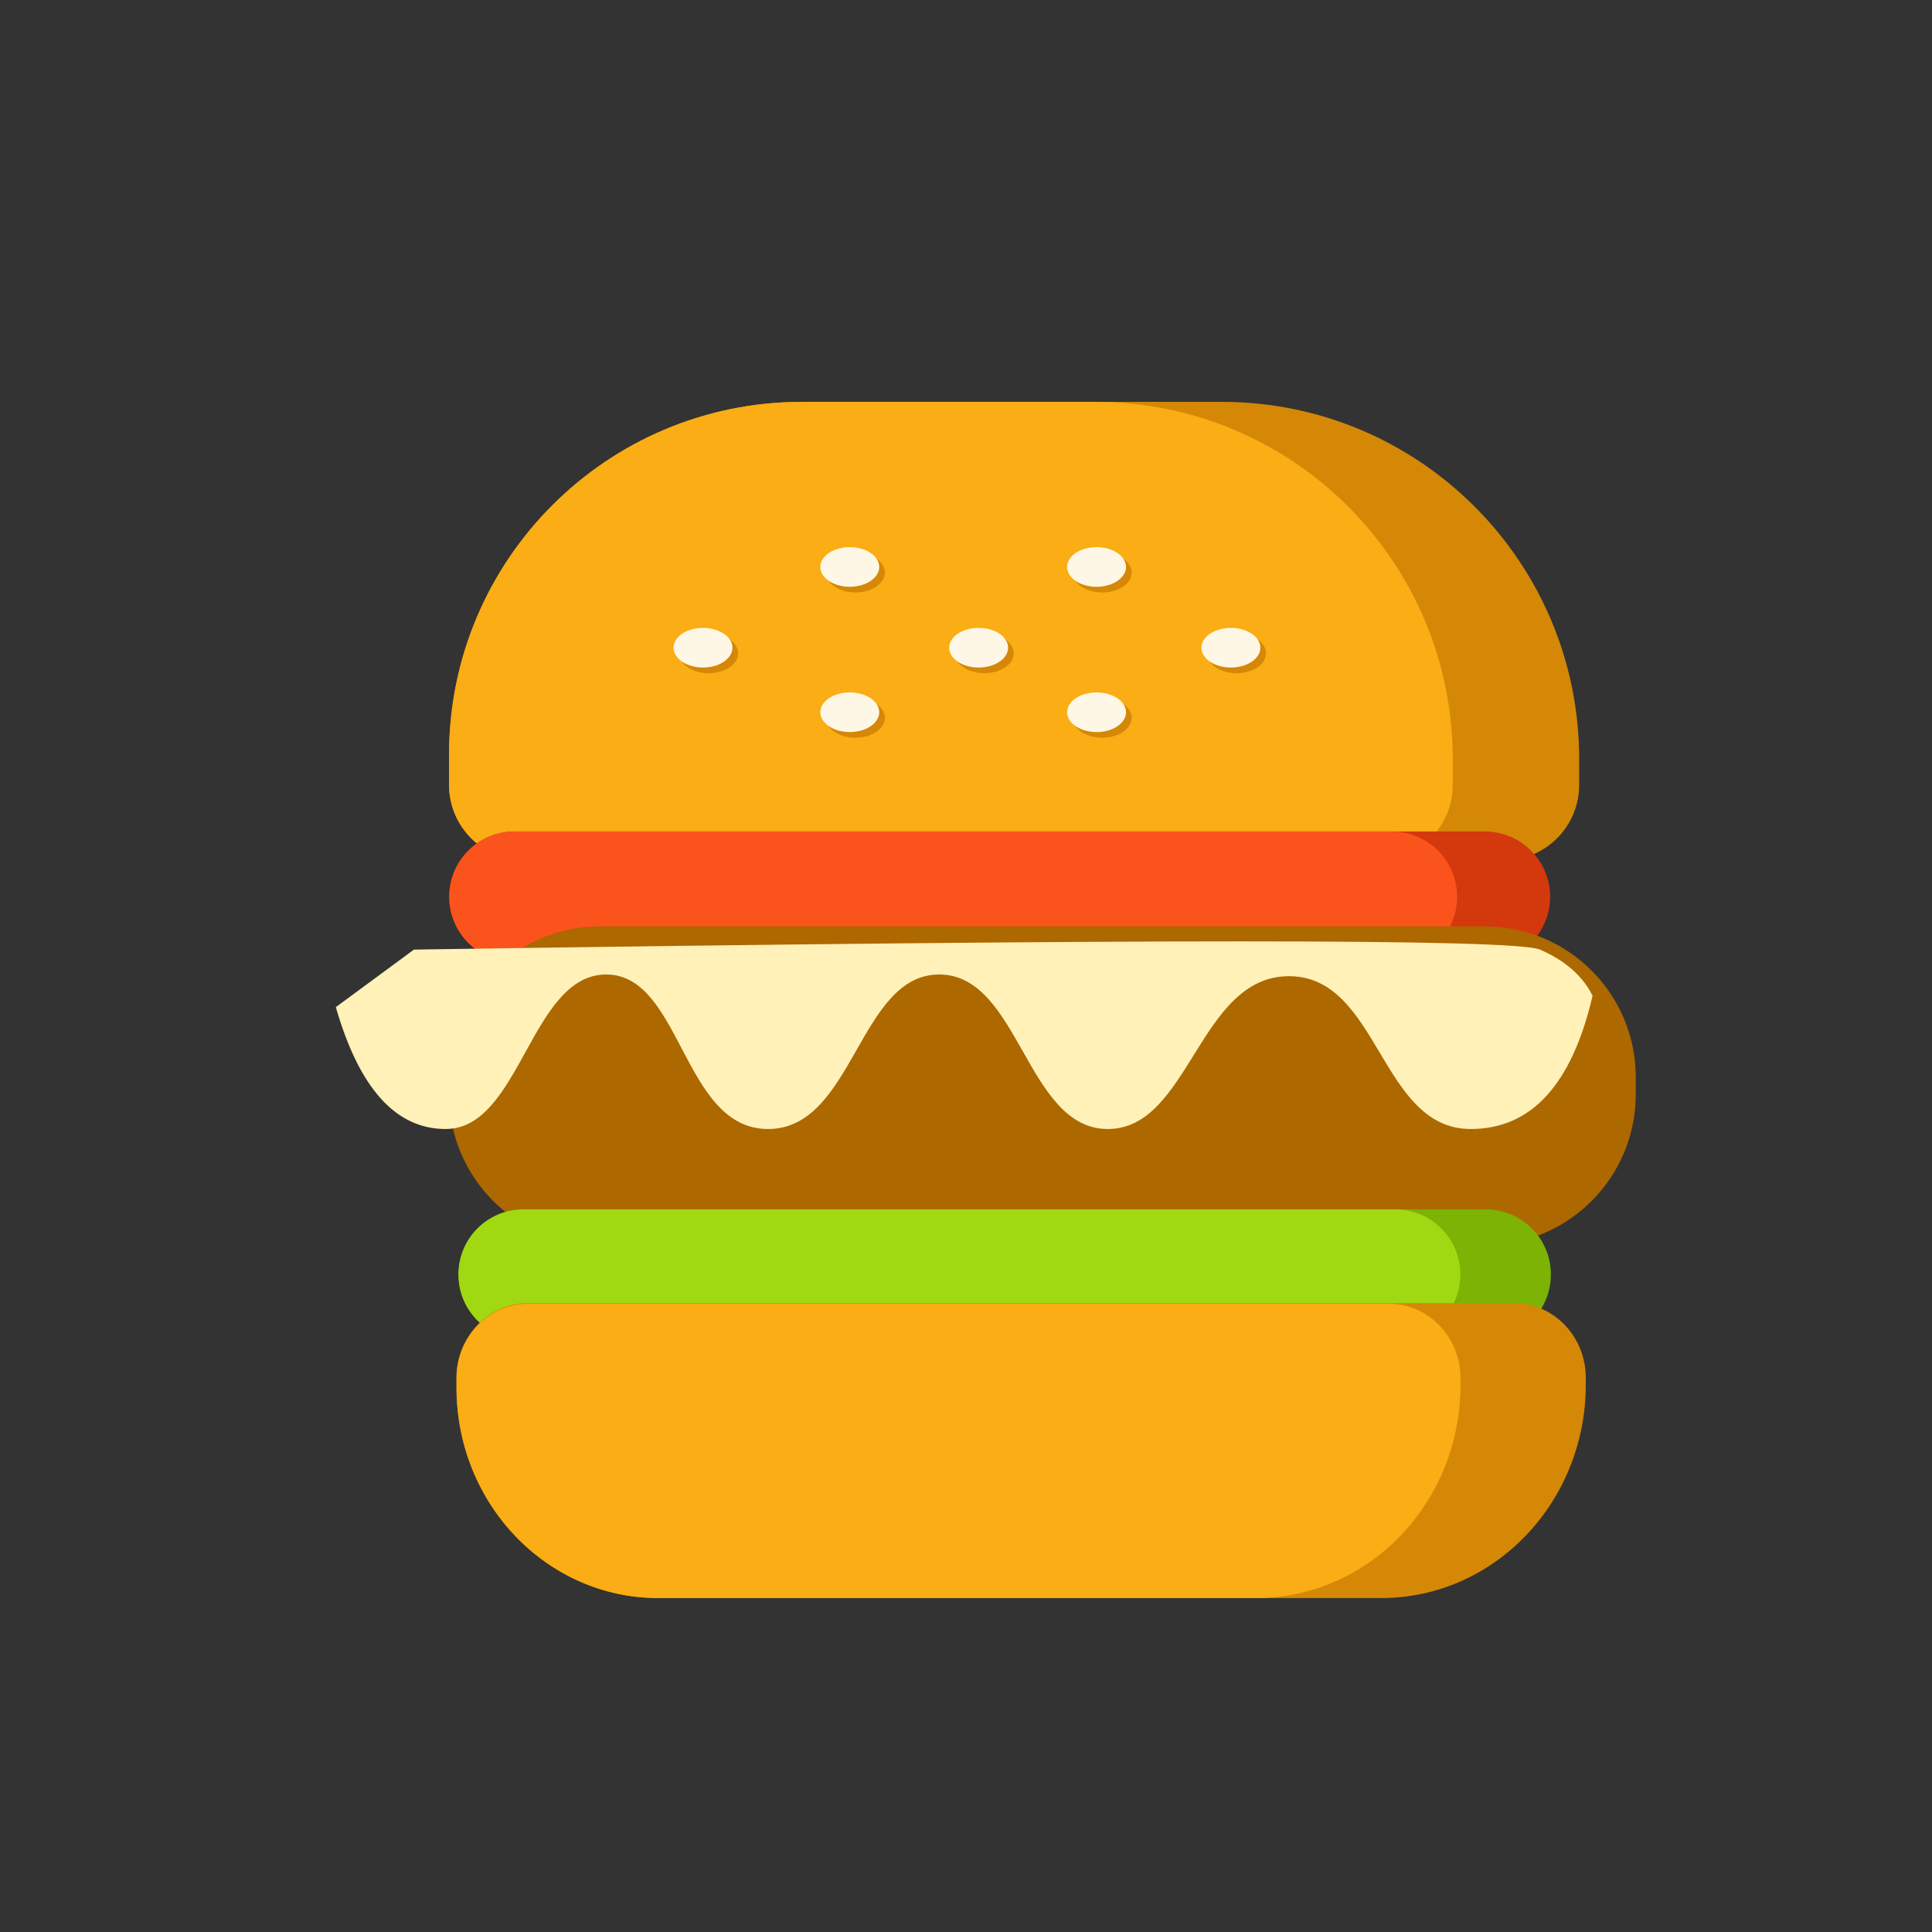 <?xml version="1.0" encoding="utf-8"?>
<!-- Generator: Adobe Illustrator 16.0.0, SVG Export Plug-In . SVG Version: 6.00 Build 0)  -->
<!DOCTYPE svg PUBLIC "-//W3C//DTD SVG 1.1//EN" "http://www.w3.org/Graphics/SVG/1.1/DTD/svg11.dtd">
<svg t="1626437353548" class="icon" viewBox="0 0 1024 1024" version="1.1" xmlns="http://www.w3.org/2000/svg" p-id="10301" width="200" height="200"><rect x="0" y="0" width="1024" height="1024" fill="#333333" stroke="none"/><path d="M425 213h222.7C752.2 213 837 297.8 837 402.3V416c0 22.1-17.9 40-40 40H278c-22.1 0-40-17.9-40-40v-16c0-103.3 83.7-187 187-187z" fill="#D48806" p-id="10302"></path><path d="M425 213h155.7C685.2 213 770 297.8 770 402.3V416c0 22.1-17.9 40-40 40H278c-22.1 0-40-17.9-40-40v-16c0-103.3 83.7-187 187-187z" fill="#FAAD14" p-id="10303"></path><path d="M272.7 440.7H787c19.1 0 34.6 15.5 34.6 34.6s-15.5 34.6-34.6 34.6H272.7c-19.1 0-34.6-15.5-34.6-34.6s15.5-34.6 34.6-34.6z" fill="#D4380D" p-id="10304"></path><path d="M272.7 440.7h465c19.1 0 34.6 15.5 34.6 34.6s-15.5 34.6-34.6 34.6h-465c-19.1 0-34.6-15.5-34.6-34.6s15.5-34.6 34.6-34.6z" fill="#FA541C" p-id="10305"></path><path d="M318 491h469c44.2 0 80 35.8 80 80v9c0 44.2-35.8 80-80 80H318c-44.2 0-80-35.8-80-80v-9c0-44.2 35.8-80 80-80z" fill="#AD6800" p-id="10306"></path><path d="M178 533.8c12.4 43.1 31.8 64.6 58.2 64.6 39.7 0 45-81.9 85.1-81.9s40.4 81.9 85.8 81.9 48-81.9 90.7-81.9 46 81.9 89.4 81.9 48.1-81 96-81 48.2 81 96.3 81c32.1 0 53.6-23.5 64.6-70.6-5.2-10.5-14.5-18.7-27.9-24.5-13.4-5.8-212.3-5.8-596.8 0L178 533.8z" fill="#FFF1B8" p-id="10307"></path><path d="M506.1 346.3a15.6 10.5 0 1 0 31.2 0 15.6 10.5 0 1 0-31.2 0zM568.6 380.5a15.6 10.5 0 1 0 31.2 0 15.6 10.5 0 1 0-31.2 0zM639.8 346.3a15.6 10.5 0 1 0 31.2 0 15.6 10.5 0 1 0-31.2 0zM437.8 380.5a15.6 10.5 0 1 0 31.2 0 15.6 10.5 0 1 0-31.2 0zM568.6 303.5a15.6 10.5 0 1 0 31.2 0 15.6 10.5 0 1 0-31.2 0zM437.8 303.5a15.6 10.5 0 1 0 31.2 0 15.6 10.5 0 1 0-31.2 0zM360 346.3a15.6 10.5 0 1 0 31.2 0 15.6 10.5 0 1 0-31.2 0z" fill="#D48806" p-id="10308"></path><path d="M503.1 343.3a15.6 10.5 0 1 0 31.2 0 15.6 10.5 0 1 0-31.2 0zM565.6 377.5a15.6 10.5 0 1 0 31.2 0 15.6 10.5 0 1 0-31.2 0zM636.8 343.3a15.6 10.5 0 1 0 31.2 0 15.6 10.5 0 1 0-31.2 0zM434.8 377.5a15.6 10.5 0 1 0 31.2 0 15.6 10.5 0 1 0-31.2 0zM565.6 300.5a15.6 10.5 0 1 0 31.2 0 15.6 10.5 0 1 0-31.2 0zM434.8 300.5a15.6 10.5 0 1 0 31.2 0 15.6 10.5 0 1 0-31.2 0zM357 343.3a15.6 10.5 0 1 0 31.2 0 15.6 10.5 0 1 0-31.2 0z" fill="#FFF7E6" p-id="10309"></path><path d="M277.5 641h510c19.1 0 34.5 15.4 34.5 34.5S806.6 710 787.5 710h-510c-19.1 0-34.5-15.4-34.5-34.5s15.4-34.5 34.5-34.5z" fill="#7CB305" p-id="10310"></path><path d="M277.5 641h462c19.1 0 34.5 15.4 34.5 34.5S758.6 710 739.5 710h-462c-19.1 0-34.5-15.4-34.5-34.5s15.4-34.5 34.5-34.5z" fill="#A0D911" p-id="10311"></path><path d="M348.9 847c-59.1 0-107-50-107-111.7v-5c0-21.8 17-39.6 37.9-39.6h522.8c20.9 0 37.9 17.7 37.9 39.6v3.5c0 62.5-48.5 113.2-108.4 113.2H348.9z" fill="#D48806" p-id="10312"></path><path d="M348.9 847c-59 0-106.9-49.9-106.9-111.5v-5c0-21.8 17-39.5 37.9-39.5h456.3c20.9 0 37.9 17.7 37.9 39.5v3.5c0 62.4-48.5 113-108.4 113H348.9z" fill="#FAAD14" p-id="10313"></path></svg>
<!-- <svg version="1.1" id="图层_1" xmlns="http://www.w3.org/2000/svg" xmlns:xlink="http://www.w3.org/1999/xlink" x="0px" y="0px"
	 width="100px" height="100px" viewBox="0 0 100 100" enable-background="new 0 0 100 100" xml:space="preserve">
<g>
	<g>
		<path fill="#123241" d="M67.175,92.813H28.787V31.039h38.388V92.813z M32.977,88.623h30.009V35.229H32.977V88.623z"/>
	</g>
	<path fill="#123241" d="M30.882,49.67v41.048h34.199V49.67H30.882z M38.374,59.887c0-1.223,0.991-2.214,2.213-2.214
		c1.222,0,2.213,0.991,2.213,2.214c0,1.222-0.991,2.213-2.213,2.213C39.365,62.1,38.374,61.108,38.374,59.887z M43.992,82.263
		c-2.203,0-3.988-1.784-3.988-3.988c0-2.202,1.786-3.989,3.988-3.989c2.203,0,3.989,1.787,3.989,3.989
		C47.981,80.479,46.195,82.263,43.992,82.263z M52.847,69.762c-1.223,0-2.214-0.991-2.214-2.214c0-1.222,0.991-2.213,2.214-2.213
		c1.222,0,2.213,0.991,2.213,2.213C55.06,68.771,54.068,69.762,52.847,69.762z"/>
	<g>
		<polygon fill="#123241" points="55.102,55.328 50.933,54.91 53.903,25.202 69.778,9.855 72.69,12.868 57.918,27.147 		"/>
	</g>
</g>
</svg> -->

